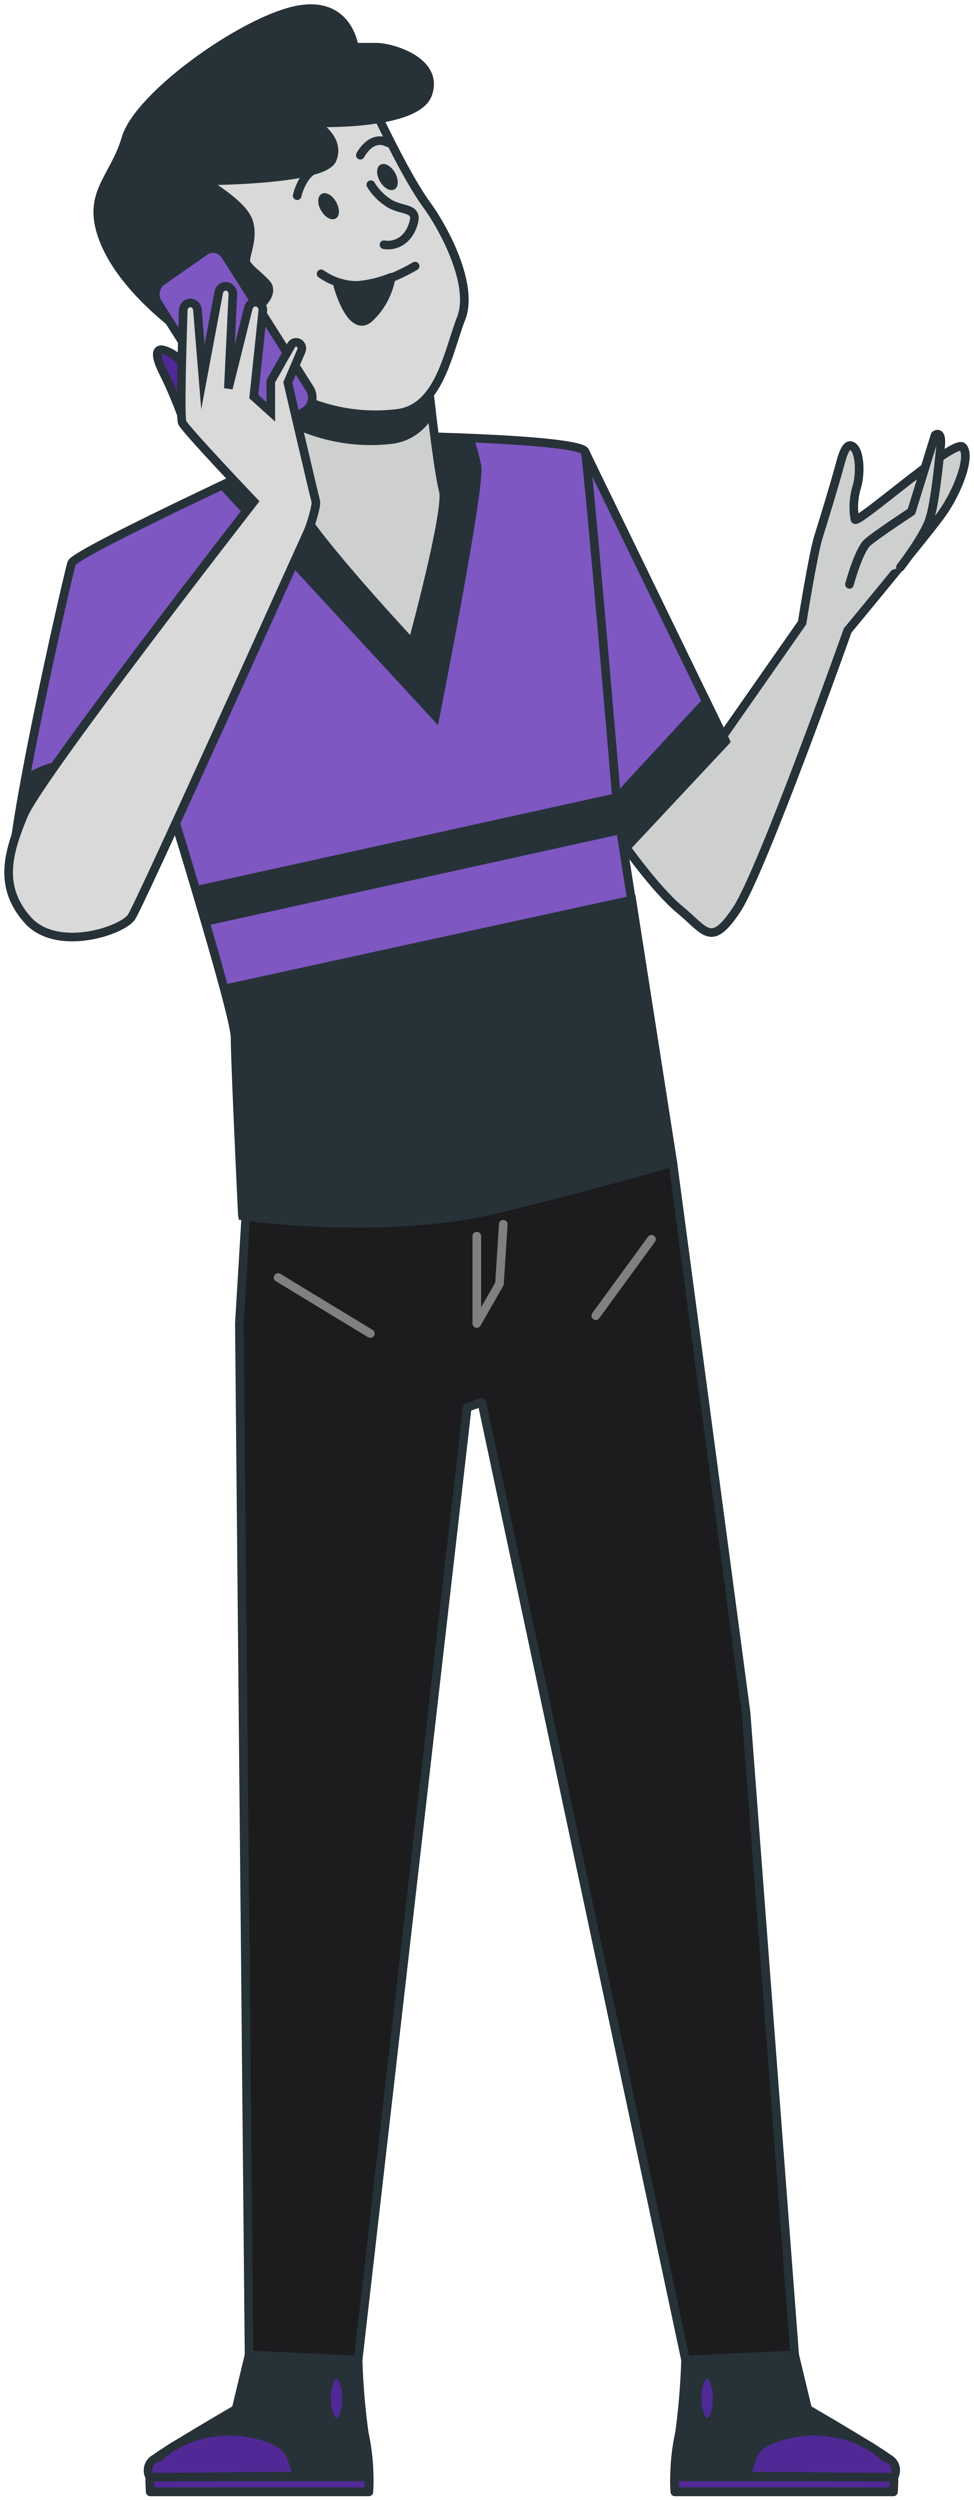 <svg width="113" height="290" viewBox="0 0 113 290" fill="none" xmlns="http://www.w3.org/2000/svg">
<path d="M83.122 86.432L83.696 85.638L93.055 72.246C93.055 72.246 94.324 64.257 94.959 62.258C95.593 60.259 96.862 56.046 97.285 54.491C97.708 52.936 98.131 51.159 98.977 51.825C99.823 52.492 99.823 55.157 99.4 56.49C99.027 57.708 98.955 59.004 99.189 60.259C99.4 60.925 110.602 50.937 111.652 51.825C112.702 52.714 111.237 56.935 109.122 59.815C107.007 62.694 98.343 73.135 98.343 73.135C98.343 73.135 88.41 101.101 85.449 105.544C82.488 109.986 81.861 107.987 78.9 105.544C75.939 103.1 72.102 97.555 72.102 97.555L83.122 86.432Z" fill="#CECFCF" stroke="#263238" stroke-linecap="round" stroke-linejoin="round"/>
<path d="M98.554 67.788C98.554 67.788 99.612 63.821 100.669 62.901C101.727 61.98 105.738 59.354 105.738 59.354L108.487 50.469C108.487 50.469 109.333 49.802 109.122 51.802C108.91 53.801 108.487 58.244 107.853 60.235C107.218 62.226 104.469 65.788 104.469 65.788" fill="#CECFCF"/>
<path d="M98.554 67.788C98.554 67.788 99.612 63.821 100.669 62.901C101.727 61.98 105.738 59.354 105.738 59.354L108.487 50.469C108.487 50.469 109.333 49.802 109.122 51.802C108.91 53.801 108.487 58.244 107.853 60.235C107.218 62.226 104.469 65.788 104.469 65.788" stroke="#263238" stroke-linecap="round" stroke-linejoin="round"/>
<path d="M67.909 52.468L84.18 85.987L71.716 99.308L68.121 86.654L67.909 52.468Z" fill="#7E57C2" stroke="#263238" stroke-linecap="round" stroke-linejoin="round"/>
<path d="M70.221 94.056L71.716 99.308L84.18 85.987L81.936 81.37L70.221 94.056Z" fill="#263238" stroke="#263238" stroke-miterlimit="10"/>
<path d="M28.895 273.18L27.385 279.472C27.385 279.472 18.524 284.628 17.845 285.342C17.165 286.056 17.429 289.063 17.429 289.063H42.794C42.923 286.758 42.74 284.444 42.25 282.193C41.867 279.403 41.632 276.593 41.548 273.775L28.895 273.18Z" fill="#263238" stroke="#263238" stroke-linecap="round" stroke-linejoin="round"/>
<path d="M17.437 289.048H42.794C42.824 288.474 42.824 287.899 42.794 287.326H17.392C17.369 288.254 17.437 289.048 17.437 289.048Z" fill="#512996" stroke="#263238" stroke-linecap="round" stroke-linejoin="round"/>
<path d="M18.396 285.081C20.134 283.522 22.264 282.528 24.53 282.217C28.616 281.495 32.302 283.074 33.118 283.93C33.934 284.787 34.478 287.223 34.478 287.223L17.392 287.366C17.264 287.154 17.189 286.912 17.174 286.663C17.159 286.413 17.203 286.163 17.302 285.936C17.402 285.709 17.555 285.512 17.746 285.363C17.937 285.213 18.16 285.116 18.396 285.081Z" fill="#512996" stroke="#263238" stroke-linecap="round" stroke-linejoin="round"/>
<path d="M40.203 278.234C40.203 279.781 39.69 281.027 39.047 281.027C38.405 281.027 37.884 279.781 37.884 278.234C37.884 276.687 38.405 275.441 39.047 275.441C39.69 275.441 40.203 276.695 40.203 278.234Z" fill="#512996" stroke="#263238" stroke-linecap="round" stroke-linejoin="round"/>
<path d="M92.194 273.18L93.705 279.472C93.705 279.472 102.565 284.628 103.245 285.342C103.925 286.056 103.653 289.063 103.653 289.063H78.296C78.162 286.758 78.345 284.444 78.84 282.193C79.218 279.402 79.45 276.592 79.534 273.775L92.194 273.18Z" fill="#263238" stroke="#263238" stroke-linecap="round" stroke-linejoin="round"/>
<path d="M103.645 289.048H78.296C78.253 288.475 78.238 287.9 78.25 287.326H103.698C103.71 287.9 103.692 288.475 103.645 289.048Z" fill="#512996" stroke="#263238" stroke-linecap="round" stroke-linejoin="round"/>
<path d="M102.694 285.081C100.955 283.525 98.825 282.53 96.56 282.217C92.474 281.495 88.787 283.074 87.972 283.93C87.156 284.787 86.605 287.223 86.605 287.223L103.698 287.366C103.825 287.154 103.9 286.912 103.916 286.663C103.931 286.413 103.887 286.163 103.787 285.936C103.687 285.709 103.535 285.512 103.344 285.363C103.153 285.213 102.929 285.116 102.694 285.081Z" fill="#512996" stroke="#263238" stroke-linecap="round" stroke-linejoin="round"/>
<path d="M80.879 278.234C80.879 279.781 81.4 281.027 82.042 281.027C82.684 281.027 83.198 279.781 83.198 278.234C83.198 276.687 82.684 275.441 82.042 275.441C81.4 275.441 80.879 276.695 80.879 278.234Z" fill="#512996" stroke="#263238" stroke-linecap="round" stroke-linejoin="round"/>
<path d="M28.608 139.626L27.77 153.51L28.895 273.164L41.548 273.759L54.207 163.261L55.899 162.665L79.534 273.759L92.194 273.164L86.559 198.716L78.054 134.819L28.608 139.626Z" fill="#1C1B1E" stroke="#263238" stroke-linecap="round" stroke-linejoin="round"/>
<path d="M55.318 143.395V153.526L57.946 148.925L58.392 142.014" stroke="#808080" stroke-linecap="round" stroke-linejoin="round"/>
<path d="M37.265 50.913C37.265 50.913 8.735 64.011 8.312 65.32C7.889 66.629 0.283 99.728 1.514 102.83C2.27 104.57 3.624 105.945 5.305 106.681C6.986 107.417 8.869 107.458 10.578 106.797C14.589 105.21 18.396 89.042 18.396 89.042C18.396 89.042 27.271 117.452 27.271 120.34C27.271 123.228 28.117 140.967 28.117 140.967C28.117 140.967 44.388 143.403 57.916 140.079C71.445 136.754 77.993 134.747 77.993 134.747L71.656 94.127C71.656 94.127 68.272 53.952 67.879 52.397C67.487 50.842 43.361 50.397 41.442 50.62C39.523 50.842 37.265 50.913 37.265 50.913Z" fill="#7E57C2" stroke="#263238" stroke-linecap="round" stroke-linejoin="round"/>
<path d="M15.624 98.641C14.655 95.366 12.923 92.397 10.586 90.002C8.229 87.804 5.094 89.05 2.949 90.414C1.816 96.579 1.083 101.759 1.552 102.894C2.308 104.634 3.662 106.009 5.343 106.745C7.024 107.48 8.907 107.522 10.616 106.861C12.451 106.147 14.257 102.45 15.624 98.641Z" fill="#263238" stroke="#263238" stroke-miterlimit="10"/>
<path d="M23.978 107.368L72.102 96.745L71.716 94.238C71.716 94.238 71.641 93.445 71.528 92.009L22.626 102.799C23.079 104.274 23.532 105.782 23.978 107.368Z" fill="#263238"/>
<path d="M78.054 134.819L73.303 104.401L26.055 114.715C26.628 116.579 27.055 118.49 27.332 120.427C27.332 123.307 28.178 141.054 28.178 141.054C28.178 141.054 44.448 143.49 57.977 140.166C71.505 136.842 78.054 134.819 78.054 134.819Z" fill="#263238" stroke="#263238" stroke-miterlimit="10"/>
<path d="M41.495 50.691C39.591 50.913 37.265 50.913 37.265 50.913C37.265 50.913 31.917 53.372 25.814 56.268L50.514 83.052C50.514 83.052 55.801 56.34 55.333 54.039C55.11 52.961 54.818 51.901 54.457 50.865C48.391 50.635 42.401 50.588 41.495 50.691Z" fill="#263238" stroke="#263238" stroke-miterlimit="10"/>
<path d="M49.524 43.146C49.524 43.146 50.793 54.689 51.428 56.911C52.062 59.132 47.832 74.666 47.832 74.666C47.832 74.666 35.573 61.568 34.092 57.799C32.612 54.031 29.235 40.925 29.235 40.925C29.235 40.925 40.014 46.7 49.524 43.146Z" fill="#CECFCF" stroke="#263238" stroke-linecap="round" stroke-linejoin="round"/>
<path d="M29.235 40.925C29.235 40.925 29.991 43.916 30.973 47.446C31.486 47.748 32.106 48.089 32.861 48.485C36.798 50.675 41.282 51.536 45.702 50.953C46.625 50.794 47.499 50.409 48.255 49.831C49.011 49.252 49.627 48.495 50.053 47.621C49.751 45.137 49.532 43.146 49.532 43.146C40.014 46.7 29.235 40.925 29.235 40.925Z" fill="#263238" stroke="#263238" stroke-linecap="round" stroke-linejoin="round"/>
<path d="M44.093 14.014C44.093 14.014 47.296 20.75 49.441 23.669C51.586 26.589 55.001 33.11 53.505 36.926C52.009 40.742 51.027 47.24 46.231 47.938C41.81 48.515 37.327 47.651 33.39 45.463C29.538 43.44 29.114 42.765 29.114 42.765C29.114 42.765 25.904 42.765 23.978 41.178C22.052 39.592 18.207 34.665 19.272 30.397C20.337 26.128 22.913 25.676 22.913 25.676C22.913 25.676 17.565 23.431 20.987 17.814C24.409 12.197 31.675 10.182 35.105 10.182C38.534 10.182 44.093 14.014 44.093 14.014Z" fill="#D9D9D9" stroke="#263238" stroke-linecap="round" stroke-linejoin="round"/>
<path d="M43.021 21.424C43.512 22.24 44.17 22.931 44.947 23.447C46.458 24.573 48.58 23.899 47.968 25.922C47.356 27.945 45.831 28.612 44.546 28.39" stroke="#263238" stroke-linecap="round" stroke-linejoin="round"/>
<path d="M48.157 30.865C48.157 30.865 44.093 33.332 41.313 33.11C39.864 33.076 38.455 32.608 37.25 31.761" stroke="#263238" stroke-linecap="round" stroke-linejoin="round"/>
<path d="M39.183 33.11C39.183 33.11 40.694 38.727 42.817 36.926C44.161 35.69 45.066 34.012 45.385 32.166C43.412 32.968 41.292 33.291 39.183 33.11Z" fill="#263238" stroke="#263238" stroke-linecap="round" stroke-linejoin="round"/>
<path d="M38.964 23.376C39.433 24.169 39.448 25.034 38.964 25.335C38.481 25.637 37.756 25.256 37.28 24.478C36.804 23.701 36.797 22.82 37.28 22.511C37.763 22.201 38.489 22.59 38.964 23.376Z" fill="#263238"/>
<path d="M45.793 19.98C46.261 20.773 46.276 21.646 45.793 21.948C45.309 22.249 44.584 21.868 44.108 21.083C43.632 20.297 43.625 19.425 44.108 19.123C44.592 18.822 45.317 19.203 45.793 19.98Z" fill="#263238"/>
<path d="M34.478 22.701C34.478 22.701 35.097 19.702 37.333 19.306" stroke="#263238" stroke-linecap="round" stroke-linejoin="round"/>
<path d="M41.804 18.005C41.804 18.005 43.051 15.529 45.037 16.569" stroke="#263238" stroke-linecap="round" stroke-linejoin="round"/>
<path d="M23.555 20.98C23.555 20.98 37.461 20.98 38.534 18.504C39.606 16.029 36.389 14.236 36.389 14.236C36.389 14.236 48.368 14.688 49.653 10.864C50.937 7.04 45.377 5.477 43.663 5.477H41.094C41.094 5.477 40.452 -0.14 34.251 1.209C28.049 2.558 16.07 11.094 14.612 16.037C13.154 20.98 9.694 22.55 12.263 28.39C14.831 34.229 21.886 38.949 21.886 38.949C21.886 38.949 20.813 34.681 22.958 34.459C25.104 34.237 28.729 35.8 29.371 35.8C30.013 35.8 31.94 34.007 30.882 32.88C29.825 31.753 28.744 31.087 28.533 30.413C28.321 29.738 29.598 27.493 28.744 25.47C27.891 23.447 23.555 20.98 23.555 20.98Z" fill="#263238" stroke="#263238" stroke-linecap="round" stroke-linejoin="round"/>
<path d="M23.752 29.145L18.795 32.606C17.992 33.166 17.774 34.304 18.307 35.147L28.075 50.581C28.608 51.424 29.691 51.653 30.494 51.093L35.451 47.633C36.253 47.072 36.471 45.935 35.938 45.092L26.171 29.657C25.637 28.814 24.554 28.585 23.752 29.145Z" fill="#7E57C2" stroke="#263238" stroke-miterlimit="10"/>
<path d="M20.994 47.954C20.994 47.954 20.005 45.296 19.023 43.368C18.041 41.44 18.034 40.56 18.736 40.56C19.48 40.706 20.168 41.078 20.714 41.629C21.26 42.18 21.641 42.886 21.81 43.662C22.147 45.265 22.241 46.914 22.09 48.549L20.994 47.954Z" fill="#512996" stroke="#263238" stroke-miterlimit="10"/>
<path d="M29.447 58.18C29.447 58.18 21.418 49.747 21.138 49.009C20.858 48.271 21.176 38.695 21.259 35.942C21.274 35.75 21.349 35.569 21.471 35.425C21.594 35.282 21.758 35.185 21.939 35.149C22.052 35.129 22.169 35.134 22.281 35.163C22.393 35.193 22.498 35.247 22.589 35.322C22.68 35.396 22.755 35.49 22.809 35.597C22.864 35.704 22.897 35.821 22.905 35.942L23.54 43.717L25.376 33.911C25.413 33.713 25.514 33.535 25.663 33.407C25.812 33.28 25.999 33.211 26.191 33.213C26.303 33.214 26.413 33.239 26.516 33.285C26.618 33.332 26.711 33.4 26.788 33.486C26.864 33.571 26.924 33.671 26.963 33.781C27.002 33.891 27.02 34.008 27.015 34.126L26.494 45.05L28.812 35.728C28.84 35.612 28.89 35.503 28.959 35.408C29.028 35.313 29.114 35.233 29.212 35.173C29.311 35.113 29.42 35.074 29.533 35.059C29.646 35.044 29.76 35.053 29.87 35.086C30.052 35.139 30.212 35.255 30.325 35.414C30.439 35.573 30.499 35.767 30.497 35.966L29.447 46.002L31.418 47.779V44.225L33.783 40.052C33.867 39.898 34.004 39.785 34.166 39.735C34.327 39.684 34.501 39.702 34.651 39.782C34.804 39.864 34.921 40.004 34.979 40.174C35.036 40.343 35.03 40.53 34.961 40.694L33.39 44.376C33.39 44.376 36.494 57.688 36.63 58.133C36.766 58.577 36.071 60.949 35.648 61.837C35.225 62.726 16.341 104.75 15.254 106.377C14.166 108.003 6.522 110.518 3.168 106.67C-0.186 102.822 0.902 98.975 2.745 94.54C4.588 90.105 29.447 58.18 29.447 58.18Z" fill="#D9D9D9" stroke="#263238" stroke-miterlimit="10"/>
<path d="M32.264 148.195L42.96 154.692" stroke="#808080" stroke-linecap="round" stroke-linejoin="round"/>
<path d="M75.584 143.76L69.118 152.622" stroke="#808080" stroke-linecap="round" stroke-linejoin="round"/>
</svg>
